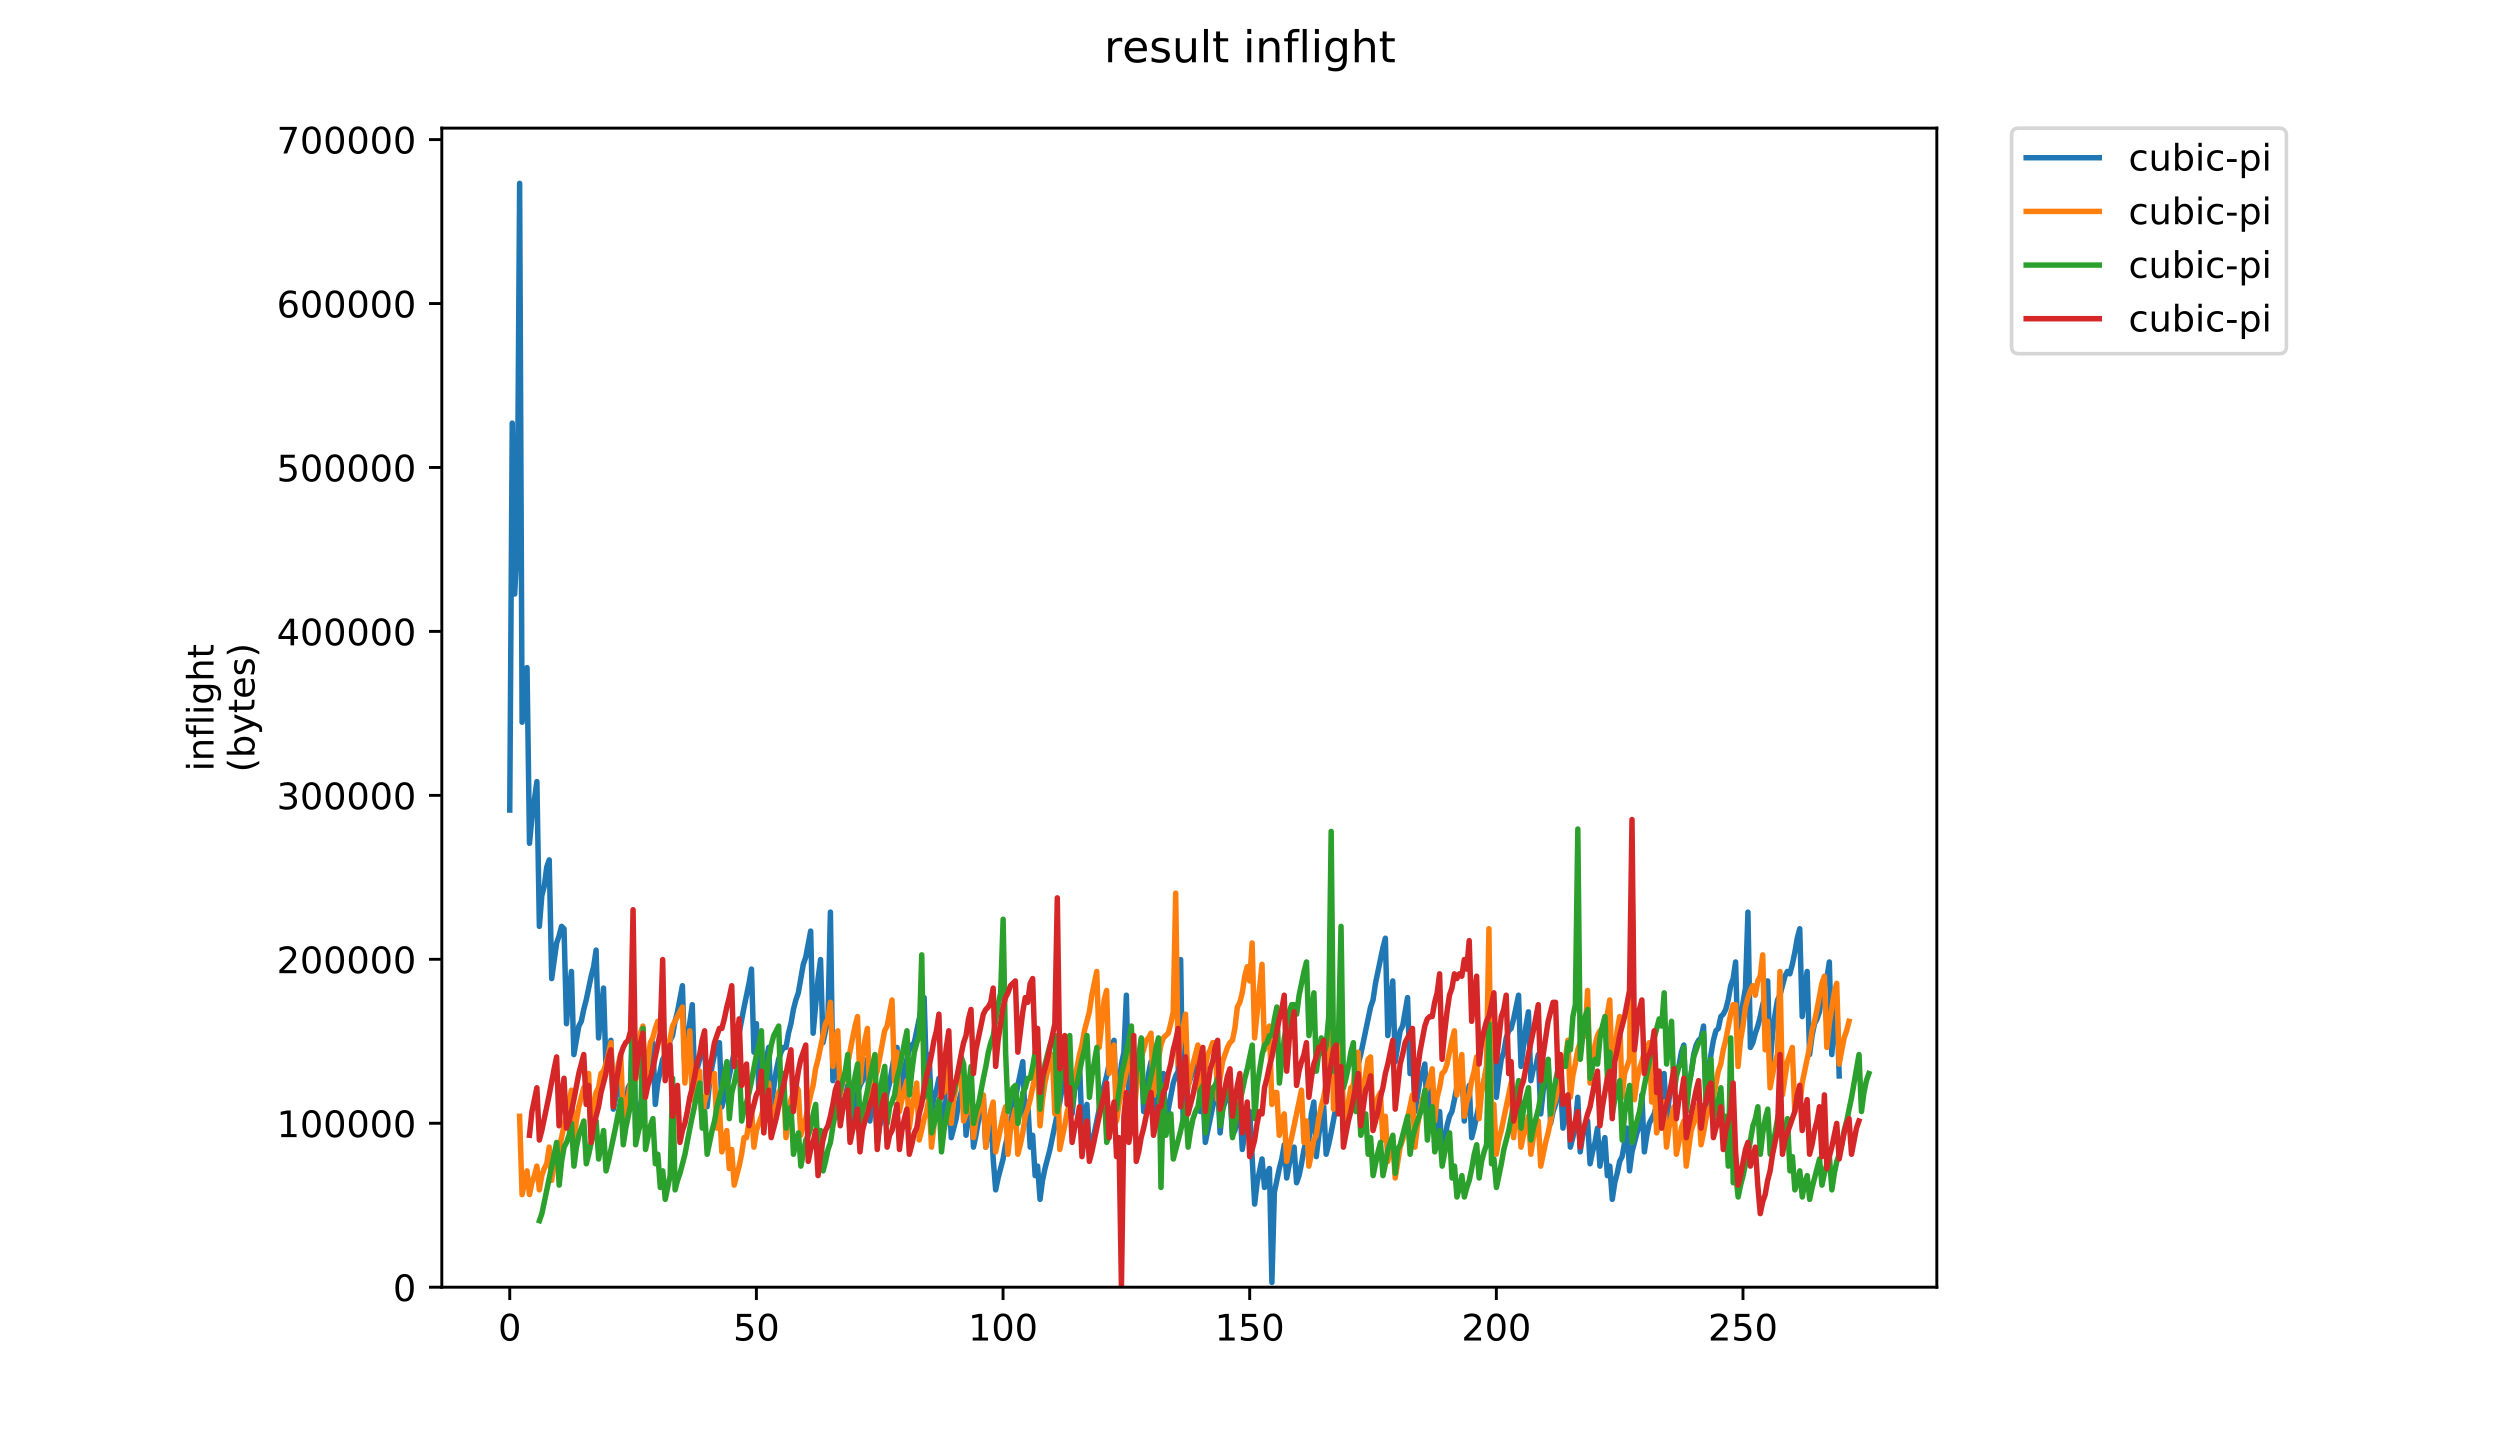 <?xml version="1.0" encoding="utf-8" standalone="no"?>
<!DOCTYPE svg PUBLIC "-//W3C//DTD SVG 1.1//EN"
  "http://www.w3.org/Graphics/SVG/1.1/DTD/svg11.dtd">
<!-- Created with matplotlib (https://matplotlib.org/) -->
<svg height="396pt" version="1.1" viewBox="0 0 684 396" width="684pt" xmlns="http://www.w3.org/2000/svg" xmlns:xlink="http://www.w3.org/1999/xlink">
 <defs>
  <style type="text/css">
*{stroke-linecap:butt;stroke-linejoin:round;}
  </style>
 </defs>
 <g id="figure_1">
  <g id="patch_1">
   <path d="M 0 396 
L 684 396 
L 684 0 
L 0 0 
z
" style="fill:#ffffff;"/>
  </g>
  <g id="axes_1">
   <g id="patch_2">
    <path d="M 120.879 352.174 
L 529.913 352.174 
L 529.913 35.062 
L 120.879 35.062 
z
" style="fill:#ffffff;"/>
   </g>
   <g id="matplotlib.axis_1">
    <g id="xtick_1">
     <g id="line2d_1">
      <defs>
       <path d="M 0 0 
L 0 3.5 
" id="me5d7375884" style="stroke:#000000;stroke-width:0.8;"/>
      </defs>
      <g>
       <use style="stroke:#000000;stroke-width:0.8;" x="139.467" xlink:href="#me5d7375884" y="352.174"/>
      </g>
     </g>
     <g id="text_1">
      <!-- 0 -->
      <defs>
       <path d="M 31.781 66.406 
Q 24.172 66.406 20.328 58.906 
Q 16.5 51.422 16.5 36.375 
Q 16.5 21.391 20.328 13.891 
Q 24.172 6.391 31.781 6.391 
Q 39.453 6.391 43.281 13.891 
Q 47.125 21.391 47.125 36.375 
Q 47.125 51.422 43.281 58.906 
Q 39.453 66.406 31.781 66.406 
z
M 31.781 74.219 
Q 44.047 74.219 50.516 64.516 
Q 56.984 54.828 56.984 36.375 
Q 56.984 17.969 50.516 8.266 
Q 44.047 -1.422 31.781 -1.422 
Q 19.531 -1.422 13.062 8.266 
Q 6.594 17.969 6.594 36.375 
Q 6.594 54.828 13.062 64.516 
Q 19.531 74.219 31.781 74.219 
z
" id="DejaVuSans-48"/>
      </defs>
      <g transform="translate(136.286 366.773)scale(0.1 -0.1)">
       <use xlink:href="#DejaVuSans-48"/>
      </g>
     </g>
    </g>
    <g id="xtick_2">
     <g id="line2d_2">
      <g>
       <use style="stroke:#000000;stroke-width:0.8;" x="206.95" xlink:href="#me5d7375884" y="352.174"/>
      </g>
     </g>
     <g id="text_2">
      <!-- 50 -->
      <defs>
       <path d="M 10.797 72.906 
L 49.516 72.906 
L 49.516 64.594 
L 19.828 64.594 
L 19.828 46.734 
Q 21.969 47.469 24.109 47.828 
Q 26.266 48.188 28.422 48.188 
Q 40.625 48.188 47.75 41.5 
Q 54.891 34.812 54.891 23.391 
Q 54.891 11.625 47.562 5.094 
Q 40.234 -1.422 26.906 -1.422 
Q 22.312 -1.422 17.547 -0.641 
Q 12.797 0.141 7.719 1.703 
L 7.719 11.625 
Q 12.109 9.234 16.797 8.062 
Q 21.484 6.891 26.703 6.891 
Q 35.156 6.891 40.078 11.328 
Q 45.016 15.766 45.016 23.391 
Q 45.016 31 40.078 35.438 
Q 35.156 39.891 26.703 39.891 
Q 22.75 39.891 18.812 39.016 
Q 14.891 38.141 10.797 36.281 
z
" id="DejaVuSans-53"/>
      </defs>
      <g transform="translate(200.587 366.773)scale(0.1 -0.1)">
       <use xlink:href="#DejaVuSans-53"/>
       <use x="63.623" xlink:href="#DejaVuSans-48"/>
      </g>
     </g>
    </g>
    <g id="xtick_3">
     <g id="line2d_3">
      <g>
       <use style="stroke:#000000;stroke-width:0.8;" x="274.433" xlink:href="#me5d7375884" y="352.174"/>
      </g>
     </g>
     <g id="text_3">
      <!-- 100 -->
      <defs>
       <path d="M 12.406 8.297 
L 28.516 8.297 
L 28.516 63.922 
L 10.984 60.406 
L 10.984 69.391 
L 28.422 72.906 
L 38.281 72.906 
L 38.281 8.297 
L 54.391 8.297 
L 54.391 0 
L 12.406 0 
z
" id="DejaVuSans-49"/>
      </defs>
      <g transform="translate(264.889 366.773)scale(0.1 -0.1)">
       <use xlink:href="#DejaVuSans-49"/>
       <use x="63.623" xlink:href="#DejaVuSans-48"/>
       <use x="127.246" xlink:href="#DejaVuSans-48"/>
      </g>
     </g>
    </g>
    <g id="xtick_4">
     <g id="line2d_4">
      <g>
       <use style="stroke:#000000;stroke-width:0.8;" x="341.916" xlink:href="#me5d7375884" y="352.174"/>
      </g>
     </g>
     <g id="text_4">
      <!-- 150 -->
      <g transform="translate(332.372 366.773)scale(0.1 -0.1)">
       <use xlink:href="#DejaVuSans-49"/>
       <use x="63.623" xlink:href="#DejaVuSans-53"/>
       <use x="127.246" xlink:href="#DejaVuSans-48"/>
      </g>
     </g>
    </g>
    <g id="xtick_5">
     <g id="line2d_5">
      <g>
       <use style="stroke:#000000;stroke-width:0.8;" x="409.398" xlink:href="#me5d7375884" y="352.174"/>
      </g>
     </g>
     <g id="text_5">
      <!-- 200 -->
      <defs>
       <path d="M 19.188 8.297 
L 53.609 8.297 
L 53.609 0 
L 7.328 0 
L 7.328 8.297 
Q 12.938 14.109 22.625 23.891 
Q 32.328 33.688 34.812 36.531 
Q 39.547 41.844 41.422 45.531 
Q 43.312 49.219 43.312 52.781 
Q 43.312 58.594 39.234 62.25 
Q 35.156 65.922 28.609 65.922 
Q 23.969 65.922 18.812 64.312 
Q 13.672 62.703 7.812 59.422 
L 7.812 69.391 
Q 13.766 71.781 18.938 73 
Q 24.125 74.219 28.422 74.219 
Q 39.75 74.219 46.484 68.547 
Q 53.219 62.891 53.219 53.422 
Q 53.219 48.922 51.531 44.891 
Q 49.859 40.875 45.406 35.406 
Q 44.188 33.984 37.641 27.219 
Q 31.109 20.453 19.188 8.297 
z
" id="DejaVuSans-50"/>
      </defs>
      <g transform="translate(399.855 366.773)scale(0.1 -0.1)">
       <use xlink:href="#DejaVuSans-50"/>
       <use x="63.623" xlink:href="#DejaVuSans-48"/>
       <use x="127.246" xlink:href="#DejaVuSans-48"/>
      </g>
     </g>
    </g>
    <g id="xtick_6">
     <g id="line2d_6">
      <g>
       <use style="stroke:#000000;stroke-width:0.8;" x="476.881" xlink:href="#me5d7375884" y="352.174"/>
      </g>
     </g>
     <g id="text_6">
      <!-- 250 -->
      <g transform="translate(467.338 366.773)scale(0.1 -0.1)">
       <use xlink:href="#DejaVuSans-50"/>
       <use x="63.623" xlink:href="#DejaVuSans-53"/>
       <use x="127.246" xlink:href="#DejaVuSans-48"/>
      </g>
     </g>
    </g>
   </g>
   <g id="matplotlib.axis_2">
    <g id="ytick_1">
     <g id="line2d_7">
      <defs>
       <path d="M 0 0 
L -3.5 0 
" id="mfdfc3f744c" style="stroke:#000000;stroke-width:0.8;"/>
      </defs>
      <g>
       <use style="stroke:#000000;stroke-width:0.8;" x="120.879" xlink:href="#mfdfc3f744c" y="352.174"/>
      </g>
     </g>
     <g id="text_7">
      <!-- 0 -->
      <g transform="translate(107.516 355.973)scale(0.1 -0.1)">
       <use xlink:href="#DejaVuSans-48"/>
      </g>
     </g>
    </g>
    <g id="ytick_2">
     <g id="line2d_8">
      <g>
       <use style="stroke:#000000;stroke-width:0.8;" x="120.879" xlink:href="#mfdfc3f744c" y="307.32"/>
      </g>
     </g>
     <g id="text_8">
      <!-- 100000 -->
      <g transform="translate(75.704 311.119)scale(0.1 -0.1)">
       <use xlink:href="#DejaVuSans-49"/>
       <use x="63.623" xlink:href="#DejaVuSans-48"/>
       <use x="127.246" xlink:href="#DejaVuSans-48"/>
       <use x="190.869" xlink:href="#DejaVuSans-48"/>
       <use x="254.492" xlink:href="#DejaVuSans-48"/>
       <use x="318.115" xlink:href="#DejaVuSans-48"/>
      </g>
     </g>
    </g>
    <g id="ytick_3">
     <g id="line2d_9">
      <g>
       <use style="stroke:#000000;stroke-width:0.8;" x="120.879" xlink:href="#mfdfc3f744c" y="262.466"/>
      </g>
     </g>
     <g id="text_9">
      <!-- 200000 -->
      <g transform="translate(75.704 266.265)scale(0.1 -0.1)">
       <use xlink:href="#DejaVuSans-50"/>
       <use x="63.623" xlink:href="#DejaVuSans-48"/>
       <use x="127.246" xlink:href="#DejaVuSans-48"/>
       <use x="190.869" xlink:href="#DejaVuSans-48"/>
       <use x="254.492" xlink:href="#DejaVuSans-48"/>
       <use x="318.115" xlink:href="#DejaVuSans-48"/>
      </g>
     </g>
    </g>
    <g id="ytick_4">
     <g id="line2d_10">
      <g>
       <use style="stroke:#000000;stroke-width:0.8;" x="120.879" xlink:href="#mfdfc3f744c" y="217.612"/>
      </g>
     </g>
     <g id="text_10">
      <!-- 300000 -->
      <defs>
       <path d="M 40.578 39.312 
Q 47.656 37.797 51.625 33 
Q 55.609 28.219 55.609 21.188 
Q 55.609 10.406 48.188 4.484 
Q 40.766 -1.422 27.094 -1.422 
Q 22.516 -1.422 17.656 -0.516 
Q 12.797 0.391 7.625 2.203 
L 7.625 11.719 
Q 11.719 9.328 16.594 8.109 
Q 21.484 6.891 26.812 6.891 
Q 36.078 6.891 40.938 10.547 
Q 45.797 14.203 45.797 21.188 
Q 45.797 27.641 41.281 31.266 
Q 36.766 34.906 28.719 34.906 
L 20.219 34.906 
L 20.219 43.016 
L 29.109 43.016 
Q 36.375 43.016 40.234 45.922 
Q 44.094 48.828 44.094 54.297 
Q 44.094 59.906 40.109 62.906 
Q 36.141 65.922 28.719 65.922 
Q 24.656 65.922 20.016 65.031 
Q 15.375 64.156 9.812 62.312 
L 9.812 71.094 
Q 15.438 72.656 20.344 73.438 
Q 25.25 74.219 29.594 74.219 
Q 40.828 74.219 47.359 69.109 
Q 53.906 64.016 53.906 55.328 
Q 53.906 49.266 50.438 45.094 
Q 46.969 40.922 40.578 39.312 
z
" id="DejaVuSans-51"/>
      </defs>
      <g transform="translate(75.704 221.411)scale(0.1 -0.1)">
       <use xlink:href="#DejaVuSans-51"/>
       <use x="63.623" xlink:href="#DejaVuSans-48"/>
       <use x="127.246" xlink:href="#DejaVuSans-48"/>
       <use x="190.869" xlink:href="#DejaVuSans-48"/>
       <use x="254.492" xlink:href="#DejaVuSans-48"/>
       <use x="318.115" xlink:href="#DejaVuSans-48"/>
      </g>
     </g>
    </g>
    <g id="ytick_5">
     <g id="line2d_11">
      <g>
       <use style="stroke:#000000;stroke-width:0.8;" x="120.879" xlink:href="#mfdfc3f744c" y="172.758"/>
      </g>
     </g>
     <g id="text_11">
      <!-- 400000 -->
      <defs>
       <path d="M 37.797 64.312 
L 12.891 25.391 
L 37.797 25.391 
z
M 35.203 72.906 
L 47.609 72.906 
L 47.609 25.391 
L 58.016 25.391 
L 58.016 17.188 
L 47.609 17.188 
L 47.609 0 
L 37.797 0 
L 37.797 17.188 
L 4.891 17.188 
L 4.891 26.703 
z
" id="DejaVuSans-52"/>
      </defs>
      <g transform="translate(75.704 176.557)scale(0.1 -0.1)">
       <use xlink:href="#DejaVuSans-52"/>
       <use x="63.623" xlink:href="#DejaVuSans-48"/>
       <use x="127.246" xlink:href="#DejaVuSans-48"/>
       <use x="190.869" xlink:href="#DejaVuSans-48"/>
       <use x="254.492" xlink:href="#DejaVuSans-48"/>
       <use x="318.115" xlink:href="#DejaVuSans-48"/>
      </g>
     </g>
    </g>
    <g id="ytick_6">
     <g id="line2d_12">
      <g>
       <use style="stroke:#000000;stroke-width:0.8;" x="120.879" xlink:href="#mfdfc3f744c" y="127.904"/>
      </g>
     </g>
     <g id="text_12">
      <!-- 500000 -->
      <g transform="translate(75.704 131.703)scale(0.1 -0.1)">
       <use xlink:href="#DejaVuSans-53"/>
       <use x="63.623" xlink:href="#DejaVuSans-48"/>
       <use x="127.246" xlink:href="#DejaVuSans-48"/>
       <use x="190.869" xlink:href="#DejaVuSans-48"/>
       <use x="254.492" xlink:href="#DejaVuSans-48"/>
       <use x="318.115" xlink:href="#DejaVuSans-48"/>
      </g>
     </g>
    </g>
    <g id="ytick_7">
     <g id="line2d_13">
      <g>
       <use style="stroke:#000000;stroke-width:0.8;" x="120.879" xlink:href="#mfdfc3f744c" y="83.05"/>
      </g>
     </g>
     <g id="text_13">
      <!-- 600000 -->
      <defs>
       <path d="M 33.016 40.375 
Q 26.375 40.375 22.484 35.828 
Q 18.609 31.297 18.609 23.391 
Q 18.609 15.531 22.484 10.953 
Q 26.375 6.391 33.016 6.391 
Q 39.656 6.391 43.531 10.953 
Q 47.406 15.531 47.406 23.391 
Q 47.406 31.297 43.531 35.828 
Q 39.656 40.375 33.016 40.375 
z
M 52.594 71.297 
L 52.594 62.312 
Q 48.875 64.062 45.094 64.984 
Q 41.312 65.922 37.594 65.922 
Q 27.828 65.922 22.672 59.328 
Q 17.531 52.734 16.797 39.406 
Q 19.672 43.656 24.016 45.922 
Q 28.375 48.188 33.594 48.188 
Q 44.578 48.188 50.953 41.516 
Q 57.328 34.859 57.328 23.391 
Q 57.328 12.156 50.688 5.359 
Q 44.047 -1.422 33.016 -1.422 
Q 20.359 -1.422 13.672 8.266 
Q 6.984 17.969 6.984 36.375 
Q 6.984 53.656 15.188 63.938 
Q 23.391 74.219 37.203 74.219 
Q 40.922 74.219 44.703 73.484 
Q 48.484 72.75 52.594 71.297 
z
" id="DejaVuSans-54"/>
      </defs>
      <g transform="translate(75.704 86.849)scale(0.1 -0.1)">
       <use xlink:href="#DejaVuSans-54"/>
       <use x="63.623" xlink:href="#DejaVuSans-48"/>
       <use x="127.246" xlink:href="#DejaVuSans-48"/>
       <use x="190.869" xlink:href="#DejaVuSans-48"/>
       <use x="254.492" xlink:href="#DejaVuSans-48"/>
       <use x="318.115" xlink:href="#DejaVuSans-48"/>
      </g>
     </g>
    </g>
    <g id="ytick_8">
     <g id="line2d_14">
      <g>
       <use style="stroke:#000000;stroke-width:0.8;" x="120.879" xlink:href="#mfdfc3f744c" y="38.196"/>
      </g>
     </g>
     <g id="text_14">
      <!-- 700000 -->
      <defs>
       <path d="M 8.203 72.906 
L 55.078 72.906 
L 55.078 68.703 
L 28.609 0 
L 18.312 0 
L 43.219 64.594 
L 8.203 64.594 
z
" id="DejaVuSans-55"/>
      </defs>
      <g transform="translate(75.704 41.995)scale(0.1 -0.1)">
       <use xlink:href="#DejaVuSans-55"/>
       <use x="63.623" xlink:href="#DejaVuSans-48"/>
       <use x="127.246" xlink:href="#DejaVuSans-48"/>
       <use x="190.869" xlink:href="#DejaVuSans-48"/>
       <use x="254.492" xlink:href="#DejaVuSans-48"/>
       <use x="318.115" xlink:href="#DejaVuSans-48"/>
      </g>
     </g>
    </g>
    <g id="text_15">
     <!-- inflight -->
     <defs>
      <path d="M 9.422 54.688 
L 18.406 54.688 
L 18.406 0 
L 9.422 0 
z
M 9.422 75.984 
L 18.406 75.984 
L 18.406 64.594 
L 9.422 64.594 
z
" id="DejaVuSans-105"/>
      <path d="M 54.891 33.016 
L 54.891 0 
L 45.906 0 
L 45.906 32.719 
Q 45.906 40.484 42.875 44.328 
Q 39.844 48.188 33.797 48.188 
Q 26.516 48.188 22.312 43.547 
Q 18.109 38.922 18.109 30.906 
L 18.109 0 
L 9.078 0 
L 9.078 54.688 
L 18.109 54.688 
L 18.109 46.188 
Q 21.344 51.125 25.703 53.562 
Q 30.078 56 35.797 56 
Q 45.219 56 50.047 50.172 
Q 54.891 44.344 54.891 33.016 
z
" id="DejaVuSans-110"/>
      <path d="M 37.109 75.984 
L 37.109 68.5 
L 28.516 68.5 
Q 23.688 68.5 21.797 66.547 
Q 19.922 64.594 19.922 59.516 
L 19.922 54.688 
L 34.719 54.688 
L 34.719 47.703 
L 19.922 47.703 
L 19.922 0 
L 10.891 0 
L 10.891 47.703 
L 2.297 47.703 
L 2.297 54.688 
L 10.891 54.688 
L 10.891 58.5 
Q 10.891 67.625 15.141 71.797 
Q 19.391 75.984 28.609 75.984 
z
" id="DejaVuSans-102"/>
      <path d="M 9.422 75.984 
L 18.406 75.984 
L 18.406 0 
L 9.422 0 
z
" id="DejaVuSans-108"/>
      <path d="M 45.406 27.984 
Q 45.406 37.75 41.375 43.109 
Q 37.359 48.484 30.078 48.484 
Q 22.859 48.484 18.828 43.109 
Q 14.797 37.75 14.797 27.984 
Q 14.797 18.266 18.828 12.891 
Q 22.859 7.516 30.078 7.516 
Q 37.359 7.516 41.375 12.891 
Q 45.406 18.266 45.406 27.984 
z
M 54.391 6.781 
Q 54.391 -7.172 48.188 -13.984 
Q 42 -20.797 29.203 -20.797 
Q 24.469 -20.797 20.266 -20.094 
Q 16.062 -19.391 12.109 -17.922 
L 12.109 -9.188 
Q 16.062 -11.328 19.922 -12.344 
Q 23.781 -13.375 27.781 -13.375 
Q 36.625 -13.375 41.016 -8.766 
Q 45.406 -4.156 45.406 5.172 
L 45.406 9.625 
Q 42.625 4.781 38.281 2.391 
Q 33.938 0 27.875 0 
Q 17.828 0 11.672 7.656 
Q 5.516 15.328 5.516 27.984 
Q 5.516 40.672 11.672 48.328 
Q 17.828 56 27.875 56 
Q 33.938 56 38.281 53.609 
Q 42.625 51.219 45.406 46.391 
L 45.406 54.688 
L 54.391 54.688 
z
" id="DejaVuSans-103"/>
      <path d="M 54.891 33.016 
L 54.891 0 
L 45.906 0 
L 45.906 32.719 
Q 45.906 40.484 42.875 44.328 
Q 39.844 48.188 33.797 48.188 
Q 26.516 48.188 22.312 43.547 
Q 18.109 38.922 18.109 30.906 
L 18.109 0 
L 9.078 0 
L 9.078 75.984 
L 18.109 75.984 
L 18.109 46.188 
Q 21.344 51.125 25.703 53.562 
Q 30.078 56 35.797 56 
Q 45.219 56 50.047 50.172 
Q 54.891 44.344 54.891 33.016 
z
" id="DejaVuSans-104"/>
      <path d="M 18.312 70.219 
L 18.312 54.688 
L 36.812 54.688 
L 36.812 47.703 
L 18.312 47.703 
L 18.312 18.016 
Q 18.312 11.328 20.141 9.422 
Q 21.969 7.516 27.594 7.516 
L 36.812 7.516 
L 36.812 0 
L 27.594 0 
Q 17.188 0 13.234 3.875 
Q 9.281 7.766 9.281 18.016 
L 9.281 47.703 
L 2.688 47.703 
L 2.688 54.688 
L 9.281 54.688 
L 9.281 70.219 
z
" id="DejaVuSans-116"/>
     </defs>
     <g transform="translate(58.426 211.018)rotate(-90)scale(0.1 -0.1)">
      <use xlink:href="#DejaVuSans-105"/>
      <use x="27.783" xlink:href="#DejaVuSans-110"/>
      <use x="91.162" xlink:href="#DejaVuSans-102"/>
      <use x="126.367" xlink:href="#DejaVuSans-108"/>
      <use x="154.15" xlink:href="#DejaVuSans-105"/>
      <use x="181.934" xlink:href="#DejaVuSans-103"/>
      <use x="245.41" xlink:href="#DejaVuSans-104"/>
      <use x="308.789" xlink:href="#DejaVuSans-116"/>
     </g>
     <!-- (bytes) -->
     <defs>
      <path d="M 31 75.875 
Q 24.469 64.656 21.281 53.656 
Q 18.109 42.672 18.109 31.391 
Q 18.109 20.125 21.312 9.062 
Q 24.516 -2 31 -13.188 
L 23.188 -13.188 
Q 15.875 -1.703 12.234 9.375 
Q 8.594 20.453 8.594 31.391 
Q 8.594 42.281 12.203 53.312 
Q 15.828 64.359 23.188 75.875 
z
" id="DejaVuSans-40"/>
      <path d="M 48.688 27.297 
Q 48.688 37.203 44.609 42.844 
Q 40.531 48.484 33.406 48.484 
Q 26.266 48.484 22.188 42.844 
Q 18.109 37.203 18.109 27.297 
Q 18.109 17.391 22.188 11.75 
Q 26.266 6.109 33.406 6.109 
Q 40.531 6.109 44.609 11.75 
Q 48.688 17.391 48.688 27.297 
z
M 18.109 46.391 
Q 20.953 51.266 25.266 53.625 
Q 29.594 56 35.594 56 
Q 45.562 56 51.781 48.094 
Q 58.016 40.188 58.016 27.297 
Q 58.016 14.406 51.781 6.484 
Q 45.562 -1.422 35.594 -1.422 
Q 29.594 -1.422 25.266 0.953 
Q 20.953 3.328 18.109 8.203 
L 18.109 0 
L 9.078 0 
L 9.078 75.984 
L 18.109 75.984 
z
" id="DejaVuSans-98"/>
      <path d="M 32.172 -5.078 
Q 28.375 -14.844 24.75 -17.812 
Q 21.141 -20.797 15.094 -20.797 
L 7.906 -20.797 
L 7.906 -13.281 
L 13.188 -13.281 
Q 16.891 -13.281 18.938 -11.516 
Q 21 -9.766 23.484 -3.219 
L 25.094 0.875 
L 2.984 54.688 
L 12.5 54.688 
L 29.594 11.922 
L 46.688 54.688 
L 56.203 54.688 
z
" id="DejaVuSans-121"/>
      <path d="M 56.203 29.594 
L 56.203 25.203 
L 14.891 25.203 
Q 15.484 15.922 20.484 11.062 
Q 25.484 6.203 34.422 6.203 
Q 39.594 6.203 44.453 7.469 
Q 49.312 8.734 54.109 11.281 
L 54.109 2.781 
Q 49.266 0.734 44.188 -0.344 
Q 39.109 -1.422 33.891 -1.422 
Q 20.797 -1.422 13.156 6.188 
Q 5.516 13.812 5.516 26.812 
Q 5.516 40.234 12.766 48.109 
Q 20.016 56 32.328 56 
Q 43.359 56 49.781 48.891 
Q 56.203 41.797 56.203 29.594 
z
M 47.219 32.234 
Q 47.125 39.594 43.094 43.984 
Q 39.062 48.391 32.422 48.391 
Q 24.906 48.391 20.391 44.141 
Q 15.875 39.891 15.188 32.172 
z
" id="DejaVuSans-101"/>
      <path d="M 44.281 53.078 
L 44.281 44.578 
Q 40.484 46.531 36.375 47.5 
Q 32.281 48.484 27.875 48.484 
Q 21.188 48.484 17.844 46.438 
Q 14.5 44.391 14.5 40.281 
Q 14.5 37.156 16.891 35.375 
Q 19.281 33.594 26.516 31.984 
L 29.594 31.297 
Q 39.156 29.25 43.188 25.516 
Q 47.219 21.781 47.219 15.094 
Q 47.219 7.469 41.188 3.016 
Q 35.156 -1.422 24.609 -1.422 
Q 20.219 -1.422 15.453 -0.562 
Q 10.688 0.297 5.422 2 
L 5.422 11.281 
Q 10.406 8.688 15.234 7.391 
Q 20.062 6.109 24.812 6.109 
Q 31.156 6.109 34.562 8.281 
Q 37.984 10.453 37.984 14.406 
Q 37.984 18.062 35.516 20.016 
Q 33.062 21.969 24.703 23.781 
L 21.578 24.516 
Q 13.234 26.266 9.516 29.906 
Q 5.812 33.547 5.812 39.891 
Q 5.812 47.609 11.281 51.797 
Q 16.75 56 26.812 56 
Q 31.781 56 36.172 55.266 
Q 40.578 54.547 44.281 53.078 
z
" id="DejaVuSans-115"/>
      <path d="M 8.016 75.875 
L 15.828 75.875 
Q 23.141 64.359 26.781 53.312 
Q 30.422 42.281 30.422 31.391 
Q 30.422 20.453 26.781 9.375 
Q 23.141 -1.703 15.828 -13.188 
L 8.016 -13.188 
Q 14.5 -2 17.703 9.062 
Q 20.906 20.125 20.906 31.391 
Q 20.906 42.672 17.703 53.656 
Q 14.5 64.656 8.016 75.875 
z
" id="DejaVuSans-41"/>
     </defs>
     <g transform="translate(69.624 211.295)rotate(-90)scale(0.1 -0.1)">
      <use xlink:href="#DejaVuSans-40"/>
      <use x="39.014" xlink:href="#DejaVuSans-98"/>
      <use x="102.49" xlink:href="#DejaVuSans-121"/>
      <use x="161.67" xlink:href="#DejaVuSans-116"/>
      <use x="200.879" xlink:href="#DejaVuSans-101"/>
      <use x="262.402" xlink:href="#DejaVuSans-115"/>
      <use x="314.502" xlink:href="#DejaVuSans-41"/>
     </g>
    </g>
   </g>
   <g id="line2d_15">
    <path clip-path="url(#p2a537facdb)" d="M 139.471 221.627 
L 140.146 115.761 
L 140.821 162.524 
L 141.496 148.885 
L 142.17 50.163 
L 142.845 197.596 
L 144.195 182.658 
L 144.87 230.72 
L 145.545 223.576 
L 146.894 213.834 
L 147.569 253.452 
L 148.244 245.009 
L 148.919 242.411 
L 149.593 237.215 
L 150.268 235.267 
L 150.943 267.741 
L 152.293 257.999 
L 152.968 256.05 
L 153.642 253.452 
L 154.317 254.102 
L 154.992 280.081 
L 155.667 271.638 
L 156.342 265.792 
L 157.017 288.525 
L 158.366 280.731 
L 159.041 279.432 
L 159.716 276.184 
L 160.391 273.586 
L 161.74 267.091 
L 162.415 264.494 
L 163.09 259.947 
L 163.765 283.978 
L 165.115 270.339 
L 165.789 291.772 
L 167.139 284.628 
L 167.814 303.463 
L 168.489 300.215 
L 169.164 298.267 
L 169.838 294.37 
L 170.513 309.308 
L 171.863 297.617 
L 172.538 296.318 
L 173.212 269.689 
L 173.887 308.659 
L 174.562 306.71 
L 175.237 302.164 
L 176.587 296.968 
L 177.936 290.473 
L 178.611 285.277 
L 179.286 302.164 
L 179.961 296.318 
L 181.31 289.823 
L 181.985 288.525 
L 182.66 287.875 
L 183.335 284.628 
L 184.01 283.329 
L 184.685 279.432 
L 185.359 276.834 
L 186.709 269.689 
L 187.384 292.421 
L 188.059 284.628 
L 189.408 274.885 
L 190.083 296.968 
L 190.758 292.421 
L 191.433 289.823 
L 192.108 286.576 
L 192.783 285.277 
L 193.457 302.813 
L 194.132 296.318 
L 194.807 291.772 
L 195.482 288.525 
L 196.157 285.927 
L 196.831 285.277 
L 197.506 302.813 
L 198.856 297.617 
L 201.555 284.628 
L 202.23 282.679 
L 203.58 275.535 
L 204.929 269.04 
L 205.604 265.143 
L 206.279 287.875 
L 206.954 280.081 
L 207.629 298.916 
L 208.304 294.37 
L 208.978 291.772 
L 209.653 289.823 
L 210.328 286.576 
L 211.003 303.463 
L 211.678 297.617 
L 212.353 293.071 
L 213.027 289.823 
L 213.702 287.875 
L 214.377 286.576 
L 215.052 286.576 
L 215.727 282.679 
L 216.402 280.081 
L 217.076 276.184 
L 217.751 273.586 
L 218.426 271.638 
L 219.776 263.844 
L 220.45 261.896 
L 221.8 254.751 
L 222.475 282.679 
L 223.825 267.741 
L 224.499 262.545 
L 225.174 285.277 
L 226.524 278.782 
L 227.199 249.555 
L 227.874 295.669 
L 229.223 288.525 
L 229.898 306.061 
L 230.573 303.463 
L 231.923 296.968 
L 232.597 311.906 
L 233.272 306.061 
L 234.622 298.916 
L 235.297 296.968 
L 235.972 295.669 
L 236.646 293.071 
L 237.321 289.823 
L 237.996 306.71 
L 238.671 300.215 
L 239.346 295.669 
L 240.021 312.556 
L 240.695 308.009 
L 241.37 306.061 
L 242.72 298.916 
L 243.395 296.318 
L 244.744 288.525 
L 245.419 286.576 
L 246.094 302.164 
L 247.444 292.421 
L 248.793 287.226 
L 249.468 285.927 
L 250.143 285.277 
L 252.167 275.535 
L 252.842 272.937 
L 253.517 295.669 
L 254.192 288.525 
L 254.867 304.112 
L 255.542 300.215 
L 256.216 298.267 
L 256.891 295.019 
L 257.566 311.906 
L 258.241 304.762 
L 258.916 300.215 
L 259.591 296.968 
L 260.265 311.257 
L 261.615 306.061 
L 262.29 301.514 
L 262.965 298.916 
L 263.64 295.019 
L 264.314 310.607 
L 264.989 304.112 
L 265.664 300.215 
L 266.339 313.854 
L 267.014 310.607 
L 268.363 302.813 
L 269.038 300.215 
L 269.713 313.854 
L 271.063 304.112 
L 271.737 317.102 
L 272.412 325.545 
L 273.087 322.298 
L 274.437 317.102 
L 275.112 313.205 
L 275.786 310.607 
L 276.461 306.71 
L 277.136 304.112 
L 278.486 296.968 
L 279.835 290.473 
L 280.51 307.36 
L 281.185 301.514 
L 281.86 313.854 
L 282.535 310.607 
L 283.21 321.648 
L 283.884 319.05 
L 284.559 328.143 
L 285.234 322.947 
L 285.909 319.7 
L 287.259 314.504 
L 289.958 301.514 
L 290.633 297.617 
L 291.982 292.421 
L 292.657 288.525 
L 293.332 304.762 
L 294.007 298.267 
L 295.356 291.122 
L 296.031 308.659 
L 296.706 304.762 
L 297.381 302.164 
L 298.056 315.803 
L 298.731 312.556 
L 299.405 309.958 
L 302.105 296.968 
L 302.78 294.37 
L 303.454 291.122 
L 304.129 285.927 
L 304.804 284.628 
L 305.479 306.061 
L 306.154 296.968 
L 306.829 291.122 
L 307.503 287.875 
L 308.178 272.287 
L 308.853 302.813 
L 309.528 299.566 
L 310.203 302.164 
L 310.878 293.72 
L 311.552 290.473 
L 312.227 287.875 
L 312.902 304.112 
L 314.252 293.72 
L 314.926 290.473 
L 315.601 306.061 
L 316.276 302.813 
L 316.951 300.215 
L 317.626 296.318 
L 318.301 293.72 
L 318.975 309.958 
L 319.65 303.463 
L 321 296.318 
L 321.675 294.37 
L 322.35 293.071 
L 323.024 262.545 
L 323.699 306.061 
L 324.374 302.164 
L 325.049 296.968 
L 326.399 293.071 
L 327.073 292.421 
L 327.748 289.174 
L 328.423 304.112 
L 329.098 298.267 
L 329.773 312.556 
L 331.797 302.813 
L 332.472 300.215 
L 333.147 296.318 
L 333.822 309.958 
L 334.497 303.463 
L 335.171 301.514 
L 335.846 298.916 
L 336.521 298.916 
L 337.196 310.607 
L 337.871 309.308 
L 339.22 302.813 
L 339.895 314.504 
L 340.57 309.958 
L 341.245 306.71 
L 341.92 304.112 
L 343.269 329.442 
L 343.944 323.597 
L 345.294 317.102 
L 345.969 324.896 
L 346.643 320.999 
L 347.318 319.7 
L 347.993 350.875 
L 348.668 326.195 
L 350.018 319.7 
L 350.692 317.102 
L 351.367 313.205 
L 352.042 322.298 
L 353.392 315.153 
L 354.067 313.854 
L 354.741 323.597 
L 355.416 321.648 
L 356.091 318.401 
L 356.766 314.504 
L 357.441 311.906 
L 358.116 311.906 
L 358.79 304.762 
L 359.465 301.514 
L 360.14 316.452 
L 360.815 310.607 
L 361.49 306.061 
L 362.164 302.813 
L 362.839 315.803 
L 363.514 313.205 
L 364.189 309.958 
L 365.539 302.813 
L 366.213 300.215 
L 366.888 284.628 
L 367.563 309.308 
L 368.913 302.164 
L 369.588 299.566 
L 370.262 298.916 
L 370.937 296.318 
L 371.612 291.122 
L 372.287 288.525 
L 374.986 275.535 
L 375.661 273.586 
L 376.336 269.04 
L 378.36 259.298 
L 379.035 256.7 
L 379.71 283.329 
L 380.385 274.885 
L 381.06 268.39 
L 381.735 290.473 
L 383.084 282.03 
L 383.759 280.731 
L 385.109 272.937 
L 385.783 293.72 
L 386.458 287.226 
L 387.133 304.112 
L 388.483 295.669 
L 389.158 293.72 
L 389.832 291.122 
L 390.507 305.411 
L 391.182 299.566 
L 391.857 295.019 
L 392.532 309.958 
L 393.207 307.36 
L 393.881 304.112 
L 394.556 315.803 
L 395.231 312.556 
L 395.906 308.009 
L 396.581 305.411 
L 397.256 304.112 
L 397.93 300.865 
L 399.28 293.72 
L 399.955 292.421 
L 400.63 306.71 
L 401.305 300.865 
L 401.979 296.968 
L 402.654 311.257 
L 403.329 308.659 
L 404.679 302.164 
L 405.354 298.267 
L 406.028 295.669 
L 407.378 289.174 
L 408.053 286.576 
L 408.728 282.679 
L 409.402 300.215 
L 410.077 294.37 
L 410.752 289.823 
L 411.427 287.875 
L 412.102 283.978 
L 412.777 282.03 
L 413.451 281.38 
L 414.126 278.782 
L 415.476 272.287 
L 416.151 291.772 
L 417.5 280.731 
L 418.175 276.834 
L 418.85 295.669 
L 419.525 292.421 
L 420.2 291.772 
L 420.875 288.525 
L 421.549 304.762 
L 422.224 298.267 
L 423.574 291.122 
L 424.249 307.36 
L 424.924 304.112 
L 425.598 302.164 
L 426.273 298.267 
L 426.948 296.318 
L 427.623 308.659 
L 428.973 300.215 
L 429.647 313.854 
L 430.322 311.257 
L 430.997 308.009 
L 431.672 300.215 
L 432.347 315.153 
L 433.021 310.607 
L 433.696 308.009 
L 434.371 306.71 
L 435.046 318.401 
L 435.721 315.153 
L 436.396 312.556 
L 437.07 308.659 
L 437.745 319.05 
L 438.42 314.504 
L 439.095 311.257 
L 439.77 321.648 
L 440.445 319.05 
L 441.119 328.143 
L 441.794 323.597 
L 442.469 320.999 
L 443.144 317.751 
L 443.819 316.452 
L 445.168 308.659 
L 445.843 320.349 
L 446.518 315.153 
L 447.868 309.958 
L 448.543 308.009 
L 449.217 299.566 
L 449.892 315.153 
L 450.567 310.607 
L 451.242 307.36 
L 452.592 304.762 
L 453.266 302.164 
L 453.941 298.916 
L 454.616 295.019 
L 455.291 293.72 
L 455.966 306.71 
L 456.64 300.865 
L 457.99 293.72 
L 458.665 292.421 
L 459.34 291.772 
L 460.015 287.875 
L 460.689 285.927 
L 461.364 302.813 
L 462.039 296.318 
L 462.714 293.72 
L 463.389 288.525 
L 464.064 285.927 
L 464.738 284.628 
L 465.413 283.978 
L 466.088 280.731 
L 466.763 300.865 
L 468.113 288.525 
L 468.787 284.628 
L 469.462 282.03 
L 470.137 281.38 
L 470.812 278.133 
L 471.487 277.483 
L 472.162 276.184 
L 472.836 273.586 
L 473.511 269.689 
L 474.186 267.741 
L 474.861 263.195 
L 475.536 287.226 
L 476.211 280.081 
L 476.885 274.236 
L 477.56 270.339 
L 478.235 249.555 
L 478.91 286.576 
L 479.585 285.277 
L 480.259 282.679 
L 480.934 280.731 
L 481.609 278.133 
L 482.284 274.885 
L 482.959 272.287 
L 483.634 268.39 
L 484.308 291.122 
L 484.983 282.679 
L 485.658 277.483 
L 486.333 273.586 
L 487.008 272.287 
L 488.357 267.091 
L 489.032 265.792 
L 489.707 266.442 
L 490.382 263.844 
L 491.057 260.597 
L 491.732 256.7 
L 492.406 254.102 
L 493.081 278.133 
L 493.756 270.988 
L 494.431 265.792 
L 495.106 288.525 
L 495.781 283.329 
L 496.455 280.081 
L 497.13 278.782 
L 497.805 276.834 
L 498.48 271.638 
L 499.83 267.741 
L 500.504 263.195 
L 501.179 288.525 
L 501.854 279.432 
L 502.529 273.586 
L 503.204 294.37 
L 503.204 294.37 
" style="fill:none;stroke:#1f77b4;stroke-linecap:square;stroke-width:1.5;"/>
   </g>
   <g id="line2d_16">
    <path clip-path="url(#p2a537facdb)" d="M 142.162 305.411 
L 142.837 326.844 
L 144.187 320.349 
L 144.862 326.844 
L 145.536 323.597 
L 146.211 321.648 
L 146.886 319.05 
L 147.561 325.545 
L 148.236 321.648 
L 148.911 319.7 
L 149.585 318.401 
L 150.26 313.854 
L 150.935 322.947 
L 151.61 318.401 
L 152.285 317.102 
L 152.96 314.504 
L 156.334 298.267 
L 157.009 312.556 
L 157.683 306.71 
L 158.358 302.813 
L 159.708 297.617 
L 160.383 296.968 
L 161.057 293.72 
L 161.732 311.257 
L 162.407 302.813 
L 163.082 298.916 
L 163.757 297.617 
L 164.432 293.72 
L 165.106 293.071 
L 165.781 291.122 
L 166.456 288.525 
L 167.131 285.277 
L 167.806 302.164 
L 168.481 295.669 
L 169.155 291.122 
L 169.83 288.525 
L 170.505 305.411 
L 171.18 302.164 
L 171.855 300.215 
L 172.53 296.318 
L 173.204 296.318 
L 173.879 295.669 
L 174.554 288.525 
L 175.229 282.679 
L 175.904 280.731 
L 176.579 296.318 
L 177.928 285.277 
L 178.603 283.978 
L 179.278 281.38 
L 179.953 279.432 
L 180.628 279.432 
L 181.302 277.483 
L 181.977 293.72 
L 182.652 287.875 
L 184.002 280.731 
L 186.701 275.535 
L 187.376 296.318 
L 188.725 282.03 
L 189.4 300.865 
L 190.075 297.617 
L 190.75 295.019 
L 191.425 293.071 
L 192.1 306.71 
L 192.774 301.514 
L 193.449 298.916 
L 194.124 295.669 
L 194.799 294.37 
L 195.474 293.72 
L 196.149 308.659 
L 196.823 302.813 
L 197.498 315.153 
L 198.173 312.556 
L 198.848 309.308 
L 199.523 319.7 
L 200.198 314.504 
L 200.872 324.246 
L 202.222 319.05 
L 202.897 315.803 
L 203.572 311.257 
L 204.247 311.257 
L 205.596 302.813 
L 206.271 313.854 
L 206.946 309.308 
L 208.295 305.411 
L 209.645 300.215 
L 210.32 296.318 
L 210.995 310.607 
L 211.67 304.762 
L 212.344 302.164 
L 213.019 298.916 
L 214.369 296.318 
L 215.044 311.257 
L 215.719 305.411 
L 216.393 300.865 
L 217.743 296.968 
L 218.418 298.267 
L 219.093 310.607 
L 219.768 308.009 
L 220.442 306.061 
L 221.792 299.566 
L 222.467 296.968 
L 223.142 292.421 
L 223.817 289.823 
L 225.841 280.081 
L 226.516 278.782 
L 227.191 274.236 
L 227.866 291.772 
L 228.54 285.277 
L 229.215 282.03 
L 229.89 299.566 
L 230.565 296.318 
L 231.24 294.37 
L 231.914 291.122 
L 233.264 283.978 
L 233.939 280.731 
L 234.614 278.133 
L 235.289 296.318 
L 235.963 289.174 
L 236.638 284.628 
L 237.313 281.38 
L 237.988 300.865 
L 238.663 297.617 
L 239.338 295.019 
L 240.012 293.071 
L 242.037 282.03 
L 242.712 280.731 
L 244.061 273.586 
L 244.736 295.669 
L 245.411 287.875 
L 246.086 304.112 
L 246.761 300.865 
L 248.11 295.669 
L 248.785 308.659 
L 249.46 303.463 
L 250.81 296.318 
L 251.485 311.906 
L 252.159 309.308 
L 252.834 306.061 
L 253.509 304.112 
L 254.184 300.215 
L 254.859 313.854 
L 255.533 308.009 
L 256.208 304.112 
L 256.883 302.164 
L 257.558 298.267 
L 258.233 298.916 
L 258.908 294.37 
L 259.582 291.772 
L 260.257 307.36 
L 260.932 300.865 
L 262.282 293.071 
L 262.957 292.421 
L 263.631 306.71 
L 264.306 304.762 
L 264.981 301.514 
L 265.656 298.916 
L 266.331 311.257 
L 267.006 306.71 
L 268.355 301.514 
L 269.03 299.566 
L 269.705 313.854 
L 270.38 308.009 
L 271.055 304.112 
L 271.729 301.514 
L 272.404 315.153 
L 274.429 305.411 
L 275.104 302.813 
L 275.778 315.803 
L 276.453 309.308 
L 277.128 306.061 
L 277.803 303.463 
L 278.478 315.803 
L 279.152 313.205 
L 279.827 309.958 
L 280.502 305.411 
L 281.177 303.463 
L 281.852 300.865 
L 283.201 294.37 
L 283.876 291.772 
L 284.551 308.009 
L 285.226 300.865 
L 285.901 296.318 
L 286.576 293.071 
L 287.25 291.122 
L 287.925 288.525 
L 288.6 304.762 
L 289.275 286.576 
L 289.95 314.504 
L 291.299 308.009 
L 291.974 304.112 
L 292.649 302.164 
L 293.999 295.669 
L 295.348 288.525 
L 296.023 285.927 
L 296.698 282.03 
L 298.048 276.834 
L 298.723 272.287 
L 300.072 265.792 
L 300.747 286.576 
L 302.097 273.586 
L 302.771 270.988 
L 303.446 293.72 
L 304.121 288.525 
L 304.796 285.927 
L 305.471 306.71 
L 306.146 302.164 
L 306.82 298.916 
L 307.495 296.318 
L 308.845 289.823 
L 309.52 285.927 
L 310.195 306.061 
L 310.869 298.267 
L 311.544 293.071 
L 312.219 289.174 
L 312.894 287.226 
L 313.569 284.628 
L 314.244 283.978 
L 314.918 282.679 
L 315.593 299.566 
L 316.268 293.72 
L 317.618 285.927 
L 318.293 283.978 
L 319.642 282.679 
L 320.317 280.081 
L 320.992 276.834 
L 321.667 244.359 
L 322.342 291.122 
L 323.016 285.277 
L 324.366 277.483 
L 325.041 297.617 
L 325.716 293.72 
L 327.74 285.927 
L 328.415 301.514 
L 329.09 295.669 
L 330.439 288.525 
L 331.114 287.226 
L 331.789 285.277 
L 332.464 285.277 
L 333.139 300.865 
L 333.814 295.019 
L 334.488 290.473 
L 335.838 286.576 
L 336.513 285.277 
L 337.188 284.628 
L 337.863 281.38 
L 338.537 275.535 
L 339.212 274.236 
L 339.887 271.638 
L 340.562 267.091 
L 341.237 264.494 
L 341.912 268.39 
L 342.586 257.999 
L 343.261 283.978 
L 344.611 270.339 
L 345.286 263.844 
L 345.961 287.226 
L 346.635 283.329 
L 347.31 280.731 
L 347.985 302.164 
L 348.66 298.916 
L 349.335 298.916 
L 350.009 310.607 
L 350.684 306.71 
L 351.359 304.762 
L 352.034 317.751 
L 352.709 313.854 
L 353.384 311.257 
L 356.083 298.267 
L 356.758 312.556 
L 357.433 306.71 
L 358.107 319.05 
L 358.782 315.803 
L 359.457 311.906 
L 360.132 310.607 
L 360.807 306.061 
L 361.482 302.813 
L 362.156 300.215 
L 362.831 296.318 
L 363.506 295.669 
L 364.181 264.494 
L 364.856 303.463 
L 365.531 298.267 
L 366.205 295.019 
L 366.88 278.782 
L 367.555 307.36 
L 368.23 304.112 
L 368.905 301.514 
L 369.58 297.617 
L 370.254 296.968 
L 370.929 291.122 
L 371.604 287.875 
L 372.279 302.813 
L 374.303 289.823 
L 374.978 289.174 
L 375.653 306.71 
L 376.328 304.112 
L 377.003 300.215 
L 377.677 298.916 
L 378.352 311.906 
L 379.027 305.411 
L 379.702 317.751 
L 380.377 314.504 
L 381.052 311.906 
L 381.726 322.298 
L 383.076 313.854 
L 383.751 311.906 
L 384.426 309.308 
L 386.45 299.566 
L 387.125 313.854 
L 387.8 308.009 
L 389.15 300.865 
L 389.824 298.916 
L 390.499 297.617 
L 391.849 292.421 
L 392.524 306.71 
L 393.199 300.215 
L 393.873 297.617 
L 394.548 293.72 
L 395.223 293.071 
L 395.898 291.122 
L 397.247 284.628 
L 397.922 282.03 
L 398.597 299.566 
L 399.272 293.071 
L 399.947 288.525 
L 400.622 305.411 
L 401.296 301.514 
L 401.971 299.566 
L 402.646 295.669 
L 403.321 293.071 
L 403.996 289.174 
L 404.671 306.061 
L 405.345 298.916 
L 406.02 295.669 
L 406.695 291.772 
L 407.37 254.102 
L 408.045 304.762 
L 408.72 302.164 
L 409.394 315.803 
L 410.069 311.906 
L 410.744 309.308 
L 413.443 296.318 
L 414.118 311.257 
L 414.793 304.762 
L 415.468 300.865 
L 416.143 313.854 
L 416.818 310.607 
L 417.492 308.659 
L 418.167 305.411 
L 418.842 315.803 
L 419.517 311.257 
L 420.192 308.659 
L 420.866 306.71 
L 421.541 319.05 
L 422.891 312.556 
L 423.566 309.958 
L 424.241 306.71 
L 424.915 302.813 
L 425.59 300.865 
L 426.94 293.72 
L 427.615 290.473 
L 428.29 289.823 
L 428.964 284.628 
L 429.639 300.215 
L 430.314 294.37 
L 430.989 291.122 
L 431.664 287.226 
L 432.339 285.277 
L 433.013 283.978 
L 433.688 283.329 
L 434.363 270.988 
L 435.038 296.318 
L 436.388 285.927 
L 437.062 283.329 
L 437.737 282.03 
L 438.412 281.38 
L 439.087 280.081 
L 439.762 277.483 
L 440.437 273.586 
L 441.111 295.019 
L 442.461 282.03 
L 443.136 278.133 
L 443.811 300.215 
L 444.485 293.72 
L 445.835 289.823 
L 446.51 238.514 
L 447.185 300.865 
L 447.86 295.669 
L 448.534 292.421 
L 449.209 290.473 
L 449.884 287.875 
L 450.559 287.226 
L 451.234 285.277 
L 451.909 301.514 
L 452.583 295.669 
L 453.258 309.958 
L 453.933 308.009 
L 455.283 301.514 
L 455.958 313.854 
L 456.632 308.659 
L 457.307 305.411 
L 457.982 302.813 
L 458.657 315.803 
L 459.332 312.556 
L 460.007 308.659 
L 460.681 306.71 
L 461.356 319.05 
L 462.706 309.308 
L 464.056 305.411 
L 464.73 302.164 
L 465.405 313.205 
L 466.08 309.958 
L 466.755 306.061 
L 467.43 303.463 
L 468.104 302.813 
L 468.779 300.215 
L 470.129 293.071 
L 470.804 291.122 
L 471.479 287.226 
L 472.153 284.628 
L 473.503 277.483 
L 474.178 274.885 
L 474.853 274.885 
L 475.528 291.772 
L 476.202 284.628 
L 476.877 280.731 
L 477.552 275.535 
L 478.227 272.937 
L 478.902 270.988 
L 479.577 269.689 
L 480.251 272.287 
L 480.926 268.39 
L 481.601 267.091 
L 482.276 261.246 
L 482.951 287.226 
L 483.626 279.432 
L 484.3 297.617 
L 485.65 290.473 
L 486.325 288.525 
L 487 265.792 
L 487.675 299.566 
L 489.024 290.473 
L 490.374 286.576 
L 491.049 304.112 
L 491.723 300.865 
L 492.398 302.813 
L 493.073 296.318 
L 495.098 286.576 
L 495.772 282.03 
L 496.447 279.432 
L 497.122 276.184 
L 498.472 269.04 
L 499.147 267.091 
L 499.821 286.576 
L 500.496 280.081 
L 501.846 271.638 
L 502.521 269.04 
L 503.196 291.122 
L 504.545 283.978 
L 505.22 282.03 
L 505.895 279.432 
L 505.895 279.432 
" style="fill:none;stroke:#ff7f0e;stroke-linecap:square;stroke-width:1.5;"/>
   </g>
   <g id="line2d_17">
    <path clip-path="url(#p2a537facdb)" d="M 147.588 333.989 
L 148.263 332.04 
L 152.312 312.556 
L 152.987 324.246 
L 153.661 317.751 
L 154.336 313.854 
L 155.011 312.556 
L 155.686 310.607 
L 156.361 307.36 
L 157.036 319.05 
L 157.71 313.854 
L 158.385 310.607 
L 159.735 306.71 
L 160.41 318.401 
L 161.084 315.803 
L 162.434 309.308 
L 163.109 306.71 
L 163.784 317.102 
L 165.133 309.308 
L 165.808 320.349 
L 166.483 317.751 
L 168.508 308.009 
L 169.857 300.865 
L 170.532 313.205 
L 171.207 308.659 
L 172.557 302.164 
L 173.231 268.39 
L 173.906 313.205 
L 174.581 309.958 
L 175.256 307.36 
L 175.931 281.38 
L 176.606 314.504 
L 177.955 308.009 
L 178.63 306.061 
L 179.305 318.401 
L 179.98 315.803 
L 180.655 324.896 
L 181.329 320.349 
L 182.004 328.143 
L 183.354 321.648 
L 184.029 295.019 
L 184.703 325.545 
L 185.378 322.947 
L 186.053 320.999 
L 187.403 315.803 
L 188.752 308.659 
L 190.777 298.916 
L 191.452 296.318 
L 192.127 308.659 
L 192.801 304.112 
L 193.476 315.803 
L 194.826 309.308 
L 195.501 306.71 
L 196.176 302.813 
L 197.525 297.617 
L 198.875 290.473 
L 199.55 306.061 
L 200.225 298.916 
L 200.899 296.318 
L 201.574 293.071 
L 202.249 290.473 
L 202.924 306.71 
L 203.599 303.463 
L 204.274 301.514 
L 204.948 298.916 
L 205.623 295.669 
L 206.973 288.525 
L 207.648 285.927 
L 208.322 282.03 
L 208.997 302.164 
L 209.672 295.019 
L 210.347 289.823 
L 211.022 285.927 
L 211.697 283.329 
L 213.046 280.731 
L 213.721 300.215 
L 214.396 293.72 
L 215.071 308.659 
L 215.746 304.762 
L 216.42 302.813 
L 217.095 315.803 
L 217.77 312.556 
L 218.445 309.958 
L 219.12 319.05 
L 220.469 311.906 
L 221.144 310.607 
L 221.819 308.659 
L 222.494 304.762 
L 223.169 302.164 
L 223.844 315.803 
L 224.518 309.308 
L 225.193 320.349 
L 225.868 317.751 
L 226.543 314.504 
L 227.218 312.556 
L 227.893 308.009 
L 229.917 298.267 
L 231.267 293.071 
L 231.941 288.525 
L 232.616 305.411 
L 233.291 298.916 
L 233.966 294.37 
L 234.641 291.122 
L 235.316 307.36 
L 235.99 304.112 
L 236.665 301.514 
L 239.365 288.525 
L 240.039 308.659 
L 240.714 299.566 
L 241.389 295.019 
L 242.064 291.772 
L 242.739 307.36 
L 243.414 302.813 
L 244.088 301.514 
L 244.763 299.566 
L 245.438 295.019 
L 246.113 292.421 
L 247.463 285.277 
L 248.137 282.03 
L 248.812 299.566 
L 249.487 293.071 
L 250.162 287.875 
L 250.837 285.277 
L 251.512 283.329 
L 252.186 261.246 
L 252.861 300.215 
L 253.536 296.968 
L 254.211 295.669 
L 254.886 309.958 
L 255.56 307.36 
L 256.91 300.865 
L 257.585 315.153 
L 258.26 309.308 
L 259.609 302.164 
L 260.284 300.215 
L 260.959 298.916 
L 261.634 295.669 
L 262.309 293.071 
L 262.984 289.174 
L 263.658 291.122 
L 264.333 304.112 
L 265.008 296.968 
L 265.683 291.772 
L 266.358 307.36 
L 267.033 304.112 
L 267.707 302.164 
L 269.057 295.019 
L 269.732 291.772 
L 270.407 287.875 
L 271.082 285.277 
L 271.756 283.329 
L 273.106 274.885 
L 273.781 271.638 
L 274.456 251.504 
L 275.131 287.875 
L 275.805 304.112 
L 276.48 300.215 
L 277.155 297.617 
L 277.83 296.968 
L 278.505 307.36 
L 279.854 298.916 
L 280.529 297.617 
L 281.204 295.019 
L 281.879 295.019 
L 282.554 291.772 
L 283.228 287.875 
L 283.903 285.277 
L 284.578 303.463 
L 285.253 295.669 
L 285.928 291.122 
L 287.277 285.927 
L 287.952 283.978 
L 288.627 283.329 
L 289.302 304.112 
L 289.977 296.318 
L 290.652 291.772 
L 291.326 290.473 
L 292.001 285.277 
L 292.676 283.329 
L 293.351 302.813 
L 294.026 297.617 
L 294.701 296.318 
L 296.05 289.823 
L 296.725 287.226 
L 297.4 283.329 
L 298.075 300.215 
L 298.75 294.37 
L 300.099 286.576 
L 300.774 304.112 
L 301.449 300.865 
L 302.124 298.916 
L 302.798 312.556 
L 303.473 310.607 
L 304.823 304.112 
L 305.498 303.463 
L 306.847 293.72 
L 307.522 291.122 
L 308.872 284.628 
L 309.547 280.731 
L 310.222 302.813 
L 310.896 293.72 
L 312.246 283.978 
L 312.921 301.514 
L 313.596 298.916 
L 314.271 297.617 
L 315.62 291.122 
L 316.295 286.576 
L 316.97 283.978 
L 317.645 324.896 
L 318.32 296.968 
L 318.994 310.607 
L 319.669 306.061 
L 320.344 304.762 
L 321.019 317.102 
L 323.043 309.308 
L 323.718 306.061 
L 324.393 302.164 
L 325.068 313.854 
L 325.743 309.308 
L 326.417 306.061 
L 327.092 304.112 
L 327.767 302.813 
L 328.442 298.267 
L 329.117 296.968 
L 329.792 309.958 
L 330.466 304.762 
L 331.816 297.617 
L 332.491 296.968 
L 333.166 295.019 
L 333.841 308.009 
L 335.19 299.566 
L 335.865 296.318 
L 336.54 295.019 
L 337.215 311.257 
L 337.89 307.36 
L 338.564 304.762 
L 340.589 295.019 
L 341.264 292.421 
L 342.613 285.927 
L 343.288 306.061 
L 343.963 296.968 
L 345.313 288.525 
L 345.988 285.927 
L 346.662 285.277 
L 347.337 283.329 
L 348.012 283.329 
L 348.687 278.782 
L 349.362 275.535 
L 350.036 296.318 
L 351.386 283.978 
L 352.061 280.731 
L 352.736 276.834 
L 353.411 274.885 
L 354.085 274.885 
L 354.76 277.483 
L 355.435 272.287 
L 356.785 265.792 
L 357.46 263.195 
L 358.134 283.329 
L 358.809 276.834 
L 359.484 271.638 
L 360.159 293.071 
L 360.834 287.875 
L 361.509 283.978 
L 362.183 288.525 
L 362.858 285.927 
L 363.533 278.133 
L 364.208 227.473 
L 364.883 293.071 
L 365.558 286.576 
L 366.232 282.679 
L 366.907 253.452 
L 367.582 297.617 
L 368.257 295.019 
L 368.932 291.772 
L 369.606 287.875 
L 370.281 285.277 
L 370.956 304.112 
L 371.631 297.617 
L 372.306 310.607 
L 372.981 308.009 
L 373.655 304.762 
L 374.33 315.803 
L 375.005 311.257 
L 375.68 321.648 
L 377.03 315.153 
L 377.704 312.556 
L 378.379 321.648 
L 379.054 318.401 
L 379.729 314.504 
L 381.079 310.607 
L 381.753 320.999 
L 382.428 314.504 
L 383.103 313.205 
L 385.128 305.411 
L 385.802 315.803 
L 386.477 311.257 
L 387.152 308.659 
L 389.177 302.813 
L 389.851 298.267 
L 390.526 311.906 
L 391.201 306.061 
L 391.876 302.813 
L 392.551 315.153 
L 393.225 312.556 
L 393.9 309.308 
L 394.575 319.05 
L 395.925 311.906 
L 396.6 309.958 
L 397.274 322.298 
L 397.949 319.05 
L 398.624 327.494 
L 399.299 324.896 
L 399.974 321.648 
L 400.649 327.494 
L 401.323 324.896 
L 401.998 322.947 
L 402.673 319.7 
L 403.348 315.803 
L 404.023 313.205 
L 404.698 322.298 
L 405.372 317.751 
L 406.047 315.153 
L 406.722 313.205 
L 407.397 280.081 
L 408.072 318.401 
L 408.747 317.102 
L 409.421 324.896 
L 410.771 318.401 
L 411.446 314.504 
L 412.796 309.308 
L 414.145 302.164 
L 414.82 300.215 
L 415.495 295.669 
L 416.17 308.659 
L 416.844 303.463 
L 417.519 300.215 
L 418.194 297.617 
L 418.869 311.906 
L 419.544 308.659 
L 420.893 303.463 
L 422.243 296.318 
L 423.593 289.823 
L 424.268 304.762 
L 424.942 298.916 
L 426.292 292.421 
L 426.967 290.473 
L 427.642 290.473 
L 428.317 291.772 
L 428.991 285.277 
L 429.666 287.226 
L 430.341 278.133 
L 431.016 274.885 
L 431.691 226.823 
L 432.366 289.823 
L 433.04 283.329 
L 433.715 278.133 
L 434.39 276.184 
L 435.065 295.019 
L 435.74 291.772 
L 436.415 289.823 
L 437.089 291.122 
L 437.764 283.978 
L 438.439 280.731 
L 439.114 278.133 
L 439.789 295.019 
L 440.463 287.875 
L 441.138 304.762 
L 441.813 300.865 
L 443.163 295.669 
L 443.838 311.906 
L 444.512 304.762 
L 445.187 300.215 
L 445.862 296.968 
L 446.537 312.556 
L 447.212 309.308 
L 448.561 304.112 
L 449.911 296.968 
L 452.61 283.978 
L 453.96 278.782 
L 454.635 280.731 
L 455.31 271.638 
L 455.985 291.122 
L 457.334 279.432 
L 458.009 298.916 
L 458.684 294.37 
L 459.359 291.772 
L 460.034 291.122 
L 460.708 286.576 
L 461.383 304.112 
L 462.058 297.617 
L 463.408 289.174 
L 464.757 285.277 
L 465.432 284.628 
L 466.107 282.679 
L 466.782 302.164 
L 468.131 289.823 
L 468.806 306.061 
L 469.481 302.813 
L 470.156 300.865 
L 470.831 297.617 
L 471.506 310.607 
L 472.18 305.411 
L 472.855 319.05 
L 473.53 283.978 
L 474.205 323.597 
L 474.88 320.999 
L 475.555 327.494 
L 476.229 324.246 
L 476.904 321.648 
L 477.579 318.401 
L 478.254 315.803 
L 479.604 308.009 
L 480.278 306.061 
L 480.953 302.813 
L 481.628 315.803 
L 482.303 309.958 
L 482.978 306.061 
L 483.653 303.463 
L 484.327 315.803 
L 485.002 313.205 
L 485.677 309.958 
L 486.352 306.061 
L 487.027 304.112 
L 487.701 313.854 
L 489.051 306.061 
L 489.726 320.349 
L 490.401 316.452 
L 491.076 325.545 
L 491.75 323.597 
L 492.425 320.349 
L 493.1 327.494 
L 493.775 323.597 
L 494.45 321.648 
L 495.125 328.143 
L 495.799 324.896 
L 497.824 317.102 
L 498.499 324.246 
L 499.174 320.999 
L 499.848 318.401 
L 500.523 316.452 
L 501.198 325.545 
L 501.873 320.999 
L 502.548 317.751 
L 503.223 315.803 
L 503.897 313.205 
L 504.572 309.308 
L 505.247 306.71 
L 506.597 300.215 
L 508.621 288.525 
L 509.296 304.112 
L 509.971 298.916 
L 510.646 295.669 
L 511.32 293.72 
L 511.32 293.72 
" style="fill:none;stroke:#2ca02c;stroke-linecap:square;stroke-width:1.5;"/>
   </g>
   <g id="line2d_18">
    <path clip-path="url(#p2a537facdb)" d="M 144.866 310.607 
L 145.54 304.112 
L 146.89 297.617 
L 147.565 311.906 
L 148.24 309.308 
L 150.264 299.566 
L 151.614 292.421 
L 152.289 289.174 
L 152.964 308.009 
L 153.638 299.566 
L 154.313 295.019 
L 154.988 308.659 
L 155.663 306.71 
L 156.338 304.112 
L 157.013 300.865 
L 158.362 293.72 
L 159.712 288.525 
L 160.387 302.164 
L 161.062 296.968 
L 161.736 312.556 
L 162.411 308.009 
L 163.761 302.813 
L 164.436 298.916 
L 165.785 293.72 
L 166.46 289.174 
L 167.135 287.226 
L 167.81 302.813 
L 168.485 296.968 
L 169.834 288.525 
L 170.509 286.576 
L 171.184 285.277 
L 171.859 284.628 
L 172.534 282.03 
L 173.208 248.906 
L 173.883 295.019 
L 174.558 289.174 
L 175.233 285.277 
L 175.908 282.679 
L 176.583 300.215 
L 177.257 296.968 
L 177.932 295.019 
L 178.607 292.421 
L 180.632 282.679 
L 181.306 262.545 
L 181.981 295.669 
L 182.656 289.823 
L 183.331 285.927 
L 184.006 305.411 
L 185.355 296.968 
L 186.03 312.556 
L 186.705 309.308 
L 187.38 307.36 
L 188.055 304.112 
L 188.73 300.215 
L 189.404 297.617 
L 190.079 294.37 
L 190.754 290.473 
L 191.429 288.525 
L 192.104 284.628 
L 192.778 282.03 
L 193.453 298.916 
L 194.128 293.071 
L 195.478 285.277 
L 196.827 281.38 
L 197.502 281.38 
L 198.177 278.782 
L 198.852 275.535 
L 199.527 272.937 
L 200.202 269.689 
L 200.876 291.772 
L 201.551 283.978 
L 202.226 278.782 
L 202.901 296.968 
L 203.576 294.37 
L 204.251 291.122 
L 204.925 308.009 
L 205.6 304.762 
L 206.95 299.566 
L 207.625 298.267 
L 208.3 293.071 
L 208.974 309.958 
L 209.649 302.813 
L 210.324 298.267 
L 210.999 311.257 
L 212.349 306.061 
L 213.698 299.566 
L 214.373 296.968 
L 216.397 287.226 
L 217.072 304.112 
L 217.747 297.617 
L 218.422 293.071 
L 219.097 289.823 
L 220.446 285.927 
L 221.121 317.751 
L 221.796 314.504 
L 222.471 312.556 
L 223.146 309.308 
L 223.821 321.648 
L 224.495 315.803 
L 225.17 311.906 
L 225.845 309.308 
L 226.52 308.009 
L 227.195 305.411 
L 227.87 302.164 
L 228.544 298.267 
L 229.219 296.318 
L 229.894 308.009 
L 230.569 303.463 
L 231.244 300.215 
L 231.919 298.267 
L 232.593 312.556 
L 233.268 309.308 
L 233.943 306.71 
L 234.618 303.463 
L 235.293 315.153 
L 235.968 309.308 
L 236.642 306.71 
L 237.317 304.762 
L 237.992 302.164 
L 238.667 300.215 
L 239.342 296.968 
L 240.016 314.504 
L 240.691 306.71 
L 241.366 302.164 
L 242.041 299.566 
L 242.716 313.854 
L 243.391 310.607 
L 244.065 309.308 
L 245.415 302.164 
L 246.09 314.504 
L 246.765 309.308 
L 247.44 306.061 
L 248.114 303.463 
L 248.789 315.803 
L 249.464 313.205 
L 250.139 309.958 
L 250.814 308.659 
L 251.489 304.762 
L 252.163 302.164 
L 252.838 297.617 
L 253.513 294.37 
L 254.188 291.772 
L 254.863 288.525 
L 255.538 284.628 
L 256.212 282.03 
L 256.887 277.483 
L 257.562 300.215 
L 258.237 292.421 
L 258.912 286.576 
L 259.587 282.03 
L 260.261 300.865 
L 260.936 296.968 
L 261.611 295.669 
L 262.961 288.525 
L 263.635 285.277 
L 264.31 283.329 
L 264.985 278.782 
L 265.66 276.184 
L 266.335 293.72 
L 267.01 287.226 
L 269.034 277.483 
L 269.709 276.184 
L 270.384 275.535 
L 271.059 274.236 
L 271.733 270.339 
L 272.408 291.772 
L 273.083 284.628 
L 274.433 275.535 
L 275.108 272.937 
L 275.782 271.638 
L 276.457 269.689 
L 277.807 268.39 
L 278.482 287.875 
L 279.831 276.834 
L 280.506 272.937 
L 281.181 274.236 
L 281.856 269.04 
L 282.531 267.741 
L 283.205 287.875 
L 283.88 281.38 
L 284.555 298.916 
L 285.23 294.37 
L 285.905 292.421 
L 286.58 289.823 
L 288.604 280.081 
L 289.279 245.658 
L 289.954 292.421 
L 291.303 283.329 
L 291.978 302.164 
L 292.653 297.617 
L 293.328 312.556 
L 294.003 308.659 
L 294.678 306.71 
L 295.352 302.813 
L 296.027 316.452 
L 296.702 310.607 
L 297.377 306.71 
L 298.052 317.751 
L 298.727 315.153 
L 301.426 302.164 
L 302.101 299.566 
L 302.776 296.318 
L 303.45 311.257 
L 304.125 305.411 
L 304.8 301.514 
L 305.475 316.452 
L 306.15 311.257 
L 306.824 352.174 
L 307.499 305.411 
L 308.174 298.916 
L 308.849 312.556 
L 309.524 308.659 
L 310.199 283.329 
L 310.873 317.751 
L 311.548 315.153 
L 312.223 311.257 
L 312.898 308.659 
L 314.922 298.916 
L 315.597 310.607 
L 316.272 307.36 
L 316.947 302.813 
L 317.622 302.813 
L 318.297 298.916 
L 318.971 297.617 
L 319.646 293.72 
L 320.321 291.122 
L 320.996 287.226 
L 321.671 284.628 
L 322.346 281.38 
L 323.02 302.813 
L 323.695 294.37 
L 324.37 289.174 
L 325.045 304.762 
L 326.395 299.566 
L 329.094 286.576 
L 329.769 304.112 
L 330.443 297.617 
L 331.118 292.421 
L 331.793 290.473 
L 332.468 286.576 
L 333.143 284.628 
L 333.818 303.463 
L 334.492 300.865 
L 335.842 294.37 
L 336.517 292.421 
L 337.192 305.411 
L 338.541 296.968 
L 339.216 293.72 
L 339.891 309.958 
L 340.566 306.71 
L 341.241 301.514 
L 341.916 316.452 
L 342.59 314.504 
L 343.265 311.906 
L 343.94 307.36 
L 344.615 304.112 
L 345.29 304.762 
L 345.965 297.617 
L 346.639 295.019 
L 347.314 291.772 
L 347.989 289.174 
L 349.339 282.03 
L 350.014 278.782 
L 350.688 276.184 
L 351.363 272.287 
L 352.038 293.071 
L 352.713 284.628 
L 354.062 276.834 
L 354.737 296.968 
L 355.412 293.071 
L 356.087 290.473 
L 356.762 288.525 
L 357.437 285.277 
L 358.111 300.215 
L 358.786 295.019 
L 359.461 291.122 
L 360.136 289.174 
L 360.811 286.576 
L 361.486 286.576 
L 362.16 284.628 
L 362.835 301.514 
L 363.51 295.019 
L 364.86 287.226 
L 365.535 285.927 
L 366.209 304.762 
L 366.884 291.772 
L 367.559 313.854 
L 368.909 306.71 
L 369.584 304.112 
L 370.258 300.865 
L 371.608 293.72 
L 372.283 308.009 
L 373.633 298.267 
L 374.307 296.968 
L 374.982 294.37 
L 375.657 309.308 
L 377.007 304.112 
L 377.681 300.215 
L 378.356 297.617 
L 379.031 293.72 
L 379.706 291.122 
L 381.056 284.628 
L 381.73 303.463 
L 383.08 291.122 
L 383.755 288.525 
L 384.43 285.277 
L 386.454 281.38 
L 387.129 300.865 
L 387.804 293.071 
L 388.479 287.875 
L 389.828 280.731 
L 390.503 278.782 
L 391.178 278.133 
L 391.853 278.133 
L 392.528 274.236 
L 393.203 271.638 
L 393.877 266.442 
L 394.552 289.823 
L 395.227 282.679 
L 395.902 276.834 
L 396.577 272.287 
L 397.252 270.339 
L 397.926 266.442 
L 398.601 267.741 
L 399.276 266.442 
L 399.951 267.091 
L 400.626 262.545 
L 401.3 265.143 
L 401.975 257.349 
L 402.65 279.432 
L 403.325 272.287 
L 404 267.091 
L 404.675 291.122 
L 405.349 285.277 
L 406.024 282.03 
L 406.699 279.432 
L 407.374 278.133 
L 408.724 271.638 
L 409.398 290.473 
L 410.748 278.133 
L 411.423 276.184 
L 412.098 272.287 
L 412.773 293.72 
L 413.447 290.473 
L 414.122 306.71 
L 414.797 303.463 
L 415.472 301.514 
L 416.147 297.617 
L 416.822 295.669 
L 418.171 288.525 
L 419.521 282.03 
L 420.871 274.885 
L 421.545 295.669 
L 422.22 288.525 
L 423.57 279.432 
L 424.919 274.236 
L 425.594 274.236 
L 426.269 294.37 
L 426.944 288.525 
L 427.619 302.164 
L 428.968 299.566 
L 429.643 311.906 
L 431.668 304.112 
L 432.343 313.854 
L 433.017 309.958 
L 434.367 304.762 
L 435.042 302.813 
L 436.392 295.669 
L 437.066 293.071 
L 437.741 308.009 
L 438.416 302.813 
L 439.766 295.019 
L 440.441 293.071 
L 441.115 306.061 
L 441.79 290.473 
L 442.465 287.226 
L 443.14 283.329 
L 444.49 278.133 
L 445.839 270.988 
L 446.514 224.225 
L 447.189 287.226 
L 447.864 280.731 
L 448.538 276.184 
L 449.213 273.586 
L 449.888 293.72 
L 450.563 289.823 
L 451.238 288.525 
L 451.913 286.576 
L 452.587 282.03 
L 453.262 298.916 
L 453.937 293.071 
L 454.612 308.659 
L 455.287 304.762 
L 456.636 299.566 
L 457.311 296.318 
L 457.986 292.421 
L 458.661 306.061 
L 459.336 300.865 
L 460.011 299.566 
L 460.685 295.019 
L 461.36 311.257 
L 464.06 298.267 
L 464.734 295.669 
L 465.409 308.659 
L 466.084 303.463 
L 466.759 301.514 
L 467.434 297.617 
L 468.109 296.318 
L 468.783 311.257 
L 469.458 308.659 
L 470.133 306.71 
L 470.808 302.813 
L 471.483 314.504 
L 472.157 309.308 
L 473.507 304.112 
L 474.182 296.318 
L 474.857 315.153 
L 475.532 324.246 
L 476.206 321.648 
L 477.556 314.504 
L 478.231 312.556 
L 478.906 319.05 
L 480.255 313.854 
L 480.93 324.246 
L 481.605 332.04 
L 482.28 328.793 
L 482.955 326.844 
L 483.63 322.947 
L 484.304 320.349 
L 484.979 315.803 
L 486.329 309.308 
L 487.004 288.525 
L 487.679 315.803 
L 488.353 311.906 
L 491.053 304.112 
L 491.728 299.566 
L 492.402 296.968 
L 493.077 309.308 
L 493.752 304.112 
L 494.427 300.865 
L 495.102 315.803 
L 495.776 313.205 
L 496.451 309.308 
L 497.126 306.71 
L 497.801 302.813 
L 498.476 316.452 
L 499.151 299.566 
L 499.825 319.7 
L 500.5 316.452 
L 501.175 313.854 
L 502.525 307.36 
L 503.2 317.102 
L 504.549 309.958 
L 505.224 307.36 
L 505.899 306.061 
L 506.574 315.803 
L 507.923 308.659 
L 508.598 306.71 
L 508.598 306.71 
" style="fill:none;stroke:#d62728;stroke-linecap:square;stroke-width:1.5;"/>
   </g>
   <g id="patch_3">
    <path d="M 120.879 352.174 
L 120.879 35.062 
" style="fill:none;stroke:#000000;stroke-linecap:square;stroke-linejoin:miter;stroke-width:0.8;"/>
   </g>
   <g id="patch_4">
    <path d="M 529.913 352.174 
L 529.913 35.062 
" style="fill:none;stroke:#000000;stroke-linecap:square;stroke-linejoin:miter;stroke-width:0.8;"/>
   </g>
   <g id="patch_5">
    <path d="M 120.879 352.174 
L 529.913 352.174 
" style="fill:none;stroke:#000000;stroke-linecap:square;stroke-linejoin:miter;stroke-width:0.8;"/>
   </g>
   <g id="patch_6">
    <path d="M 120.879 35.062 
L 529.913 35.062 
" style="fill:none;stroke:#000000;stroke-linecap:square;stroke-linejoin:miter;stroke-width:0.8;"/>
   </g>
   <g id="legend_1">
    <g id="patch_7">
     <path d="M 552.365 96.775 
L 623.56 96.775 
Q 625.56 96.775 625.56 94.775 
L 625.56 37.062 
Q 625.56 35.062 623.56 35.062 
L 552.365 35.062 
Q 550.365 35.062 550.365 37.062 
L 550.365 94.775 
Q 550.365 96.775 552.365 96.775 
z
" style="fill:#ffffff;opacity:0.8;stroke:#cccccc;stroke-linejoin:miter;"/>
    </g>
    <g id="line2d_19">
     <path d="M 554.365 43.161 
L 574.365 43.161 
" style="fill:none;stroke:#1f77b4;stroke-linecap:square;stroke-width:1.5;"/>
    </g>
    <g id="line2d_20"/>
    <g id="text_16">
     <!-- cubic-pi -->
     <defs>
      <path d="M 48.781 52.594 
L 48.781 44.188 
Q 44.969 46.297 41.141 47.344 
Q 37.312 48.391 33.406 48.391 
Q 24.656 48.391 19.812 42.844 
Q 14.984 37.312 14.984 27.297 
Q 14.984 17.281 19.812 11.734 
Q 24.656 6.203 33.406 6.203 
Q 37.312 6.203 41.141 7.25 
Q 44.969 8.297 48.781 10.406 
L 48.781 2.094 
Q 45.016 0.344 40.984 -0.531 
Q 36.969 -1.422 32.422 -1.422 
Q 20.062 -1.422 12.781 6.344 
Q 5.516 14.109 5.516 27.297 
Q 5.516 40.672 12.859 48.328 
Q 20.219 56 33.016 56 
Q 37.156 56 41.109 55.141 
Q 45.062 54.297 48.781 52.594 
z
" id="DejaVuSans-99"/>
      <path d="M 8.5 21.578 
L 8.5 54.688 
L 17.484 54.688 
L 17.484 21.922 
Q 17.484 14.156 20.5 10.266 
Q 23.531 6.391 29.594 6.391 
Q 36.859 6.391 41.078 11.031 
Q 45.312 15.672 45.312 23.688 
L 45.312 54.688 
L 54.297 54.688 
L 54.297 0 
L 45.312 0 
L 45.312 8.406 
Q 42.047 3.422 37.719 1 
Q 33.406 -1.422 27.688 -1.422 
Q 18.266 -1.422 13.375 4.438 
Q 8.5 10.297 8.5 21.578 
z
M 31.109 56 
z
" id="DejaVuSans-117"/>
      <path d="M 4.891 31.391 
L 31.203 31.391 
L 31.203 23.391 
L 4.891 23.391 
z
" id="DejaVuSans-45"/>
      <path d="M 18.109 8.203 
L 18.109 -20.797 
L 9.078 -20.797 
L 9.078 54.688 
L 18.109 54.688 
L 18.109 46.391 
Q 20.953 51.266 25.266 53.625 
Q 29.594 56 35.594 56 
Q 45.562 56 51.781 48.094 
Q 58.016 40.188 58.016 27.297 
Q 58.016 14.406 51.781 6.484 
Q 45.562 -1.422 35.594 -1.422 
Q 29.594 -1.422 25.266 0.953 
Q 20.953 3.328 18.109 8.203 
z
M 48.688 27.297 
Q 48.688 37.203 44.609 42.844 
Q 40.531 48.484 33.406 48.484 
Q 26.266 48.484 22.188 42.844 
Q 18.109 37.203 18.109 27.297 
Q 18.109 17.391 22.188 11.75 
Q 26.266 6.109 33.406 6.109 
Q 40.531 6.109 44.609 11.75 
Q 48.688 17.391 48.688 27.297 
z
" id="DejaVuSans-112"/>
     </defs>
     <g transform="translate(582.365 46.661)scale(0.1 -0.1)">
      <use xlink:href="#DejaVuSans-99"/>
      <use x="54.98" xlink:href="#DejaVuSans-117"/>
      <use x="118.359" xlink:href="#DejaVuSans-98"/>
      <use x="181.836" xlink:href="#DejaVuSans-105"/>
      <use x="209.619" xlink:href="#DejaVuSans-99"/>
      <use x="264.6" xlink:href="#DejaVuSans-45"/>
      <use x="300.684" xlink:href="#DejaVuSans-112"/>
      <use x="364.16" xlink:href="#DejaVuSans-105"/>
     </g>
    </g>
    <g id="line2d_21">
     <path d="M 554.365 57.839 
L 574.365 57.839 
" style="fill:none;stroke:#ff7f0e;stroke-linecap:square;stroke-width:1.5;"/>
    </g>
    <g id="line2d_22"/>
    <g id="text_17">
     <!-- cubic-pi -->
     <g transform="translate(582.365 61.339)scale(0.1 -0.1)">
      <use xlink:href="#DejaVuSans-99"/>
      <use x="54.98" xlink:href="#DejaVuSans-117"/>
      <use x="118.359" xlink:href="#DejaVuSans-98"/>
      <use x="181.836" xlink:href="#DejaVuSans-105"/>
      <use x="209.619" xlink:href="#DejaVuSans-99"/>
      <use x="264.6" xlink:href="#DejaVuSans-45"/>
      <use x="300.684" xlink:href="#DejaVuSans-112"/>
      <use x="364.16" xlink:href="#DejaVuSans-105"/>
     </g>
    </g>
    <g id="line2d_23">
     <path d="M 554.365 72.517 
L 574.365 72.517 
" style="fill:none;stroke:#2ca02c;stroke-linecap:square;stroke-width:1.5;"/>
    </g>
    <g id="line2d_24"/>
    <g id="text_18">
     <!-- cubic-pi -->
     <g transform="translate(582.365 76.017)scale(0.1 -0.1)">
      <use xlink:href="#DejaVuSans-99"/>
      <use x="54.98" xlink:href="#DejaVuSans-117"/>
      <use x="118.359" xlink:href="#DejaVuSans-98"/>
      <use x="181.836" xlink:href="#DejaVuSans-105"/>
      <use x="209.619" xlink:href="#DejaVuSans-99"/>
      <use x="264.6" xlink:href="#DejaVuSans-45"/>
      <use x="300.684" xlink:href="#DejaVuSans-112"/>
      <use x="364.16" xlink:href="#DejaVuSans-105"/>
     </g>
    </g>
    <g id="line2d_25">
     <path d="M 554.365 87.195 
L 574.365 87.195 
" style="fill:none;stroke:#d62728;stroke-linecap:square;stroke-width:1.5;"/>
    </g>
    <g id="line2d_26"/>
    <g id="text_19">
     <!-- cubic-pi -->
     <g transform="translate(582.365 90.695)scale(0.1 -0.1)">
      <use xlink:href="#DejaVuSans-99"/>
      <use x="54.98" xlink:href="#DejaVuSans-117"/>
      <use x="118.359" xlink:href="#DejaVuSans-98"/>
      <use x="181.836" xlink:href="#DejaVuSans-105"/>
      <use x="209.619" xlink:href="#DejaVuSans-99"/>
      <use x="264.6" xlink:href="#DejaVuSans-45"/>
      <use x="300.684" xlink:href="#DejaVuSans-112"/>
      <use x="364.16" xlink:href="#DejaVuSans-105"/>
     </g>
    </g>
   </g>
  </g>
  <g id="text_20">
   <!-- result inflight -->
   <defs>
    <path d="M 41.109 46.297 
Q 39.594 47.172 37.812 47.578 
Q 36.031 48 33.891 48 
Q 26.266 48 22.188 43.047 
Q 18.109 38.094 18.109 28.812 
L 18.109 0 
L 9.078 0 
L 9.078 54.688 
L 18.109 54.688 
L 18.109 46.188 
Q 20.953 51.172 25.484 53.578 
Q 30.031 56 36.531 56 
Q 37.453 56 38.578 55.875 
Q 39.703 55.766 41.062 55.516 
z
" id="DejaVuSans-114"/>
    <path id="DejaVuSans-32"/>
   </defs>
   <g transform="translate(302.11 17.038)scale(0.12 -0.12)">
    <use xlink:href="#DejaVuSans-114"/>
    <use x="41.082" xlink:href="#DejaVuSans-101"/>
    <use x="102.605" xlink:href="#DejaVuSans-115"/>
    <use x="154.705" xlink:href="#DejaVuSans-117"/>
    <use x="218.084" xlink:href="#DejaVuSans-108"/>
    <use x="245.867" xlink:href="#DejaVuSans-116"/>
    <use x="285.076" xlink:href="#DejaVuSans-32"/>
    <use x="316.863" xlink:href="#DejaVuSans-105"/>
    <use x="344.646" xlink:href="#DejaVuSans-110"/>
    <use x="408.025" xlink:href="#DejaVuSans-102"/>
    <use x="443.23" xlink:href="#DejaVuSans-108"/>
    <use x="471.014" xlink:href="#DejaVuSans-105"/>
    <use x="498.797" xlink:href="#DejaVuSans-103"/>
    <use x="562.273" xlink:href="#DejaVuSans-104"/>
    <use x="625.652" xlink:href="#DejaVuSans-116"/>
   </g>
  </g>
 </g>
 <defs>
  <clipPath id="p2a537facdb">
   <rect height="317.112" width="409.034" x="120.879" y="35.062"/>
  </clipPath>
 </defs>
</svg>
